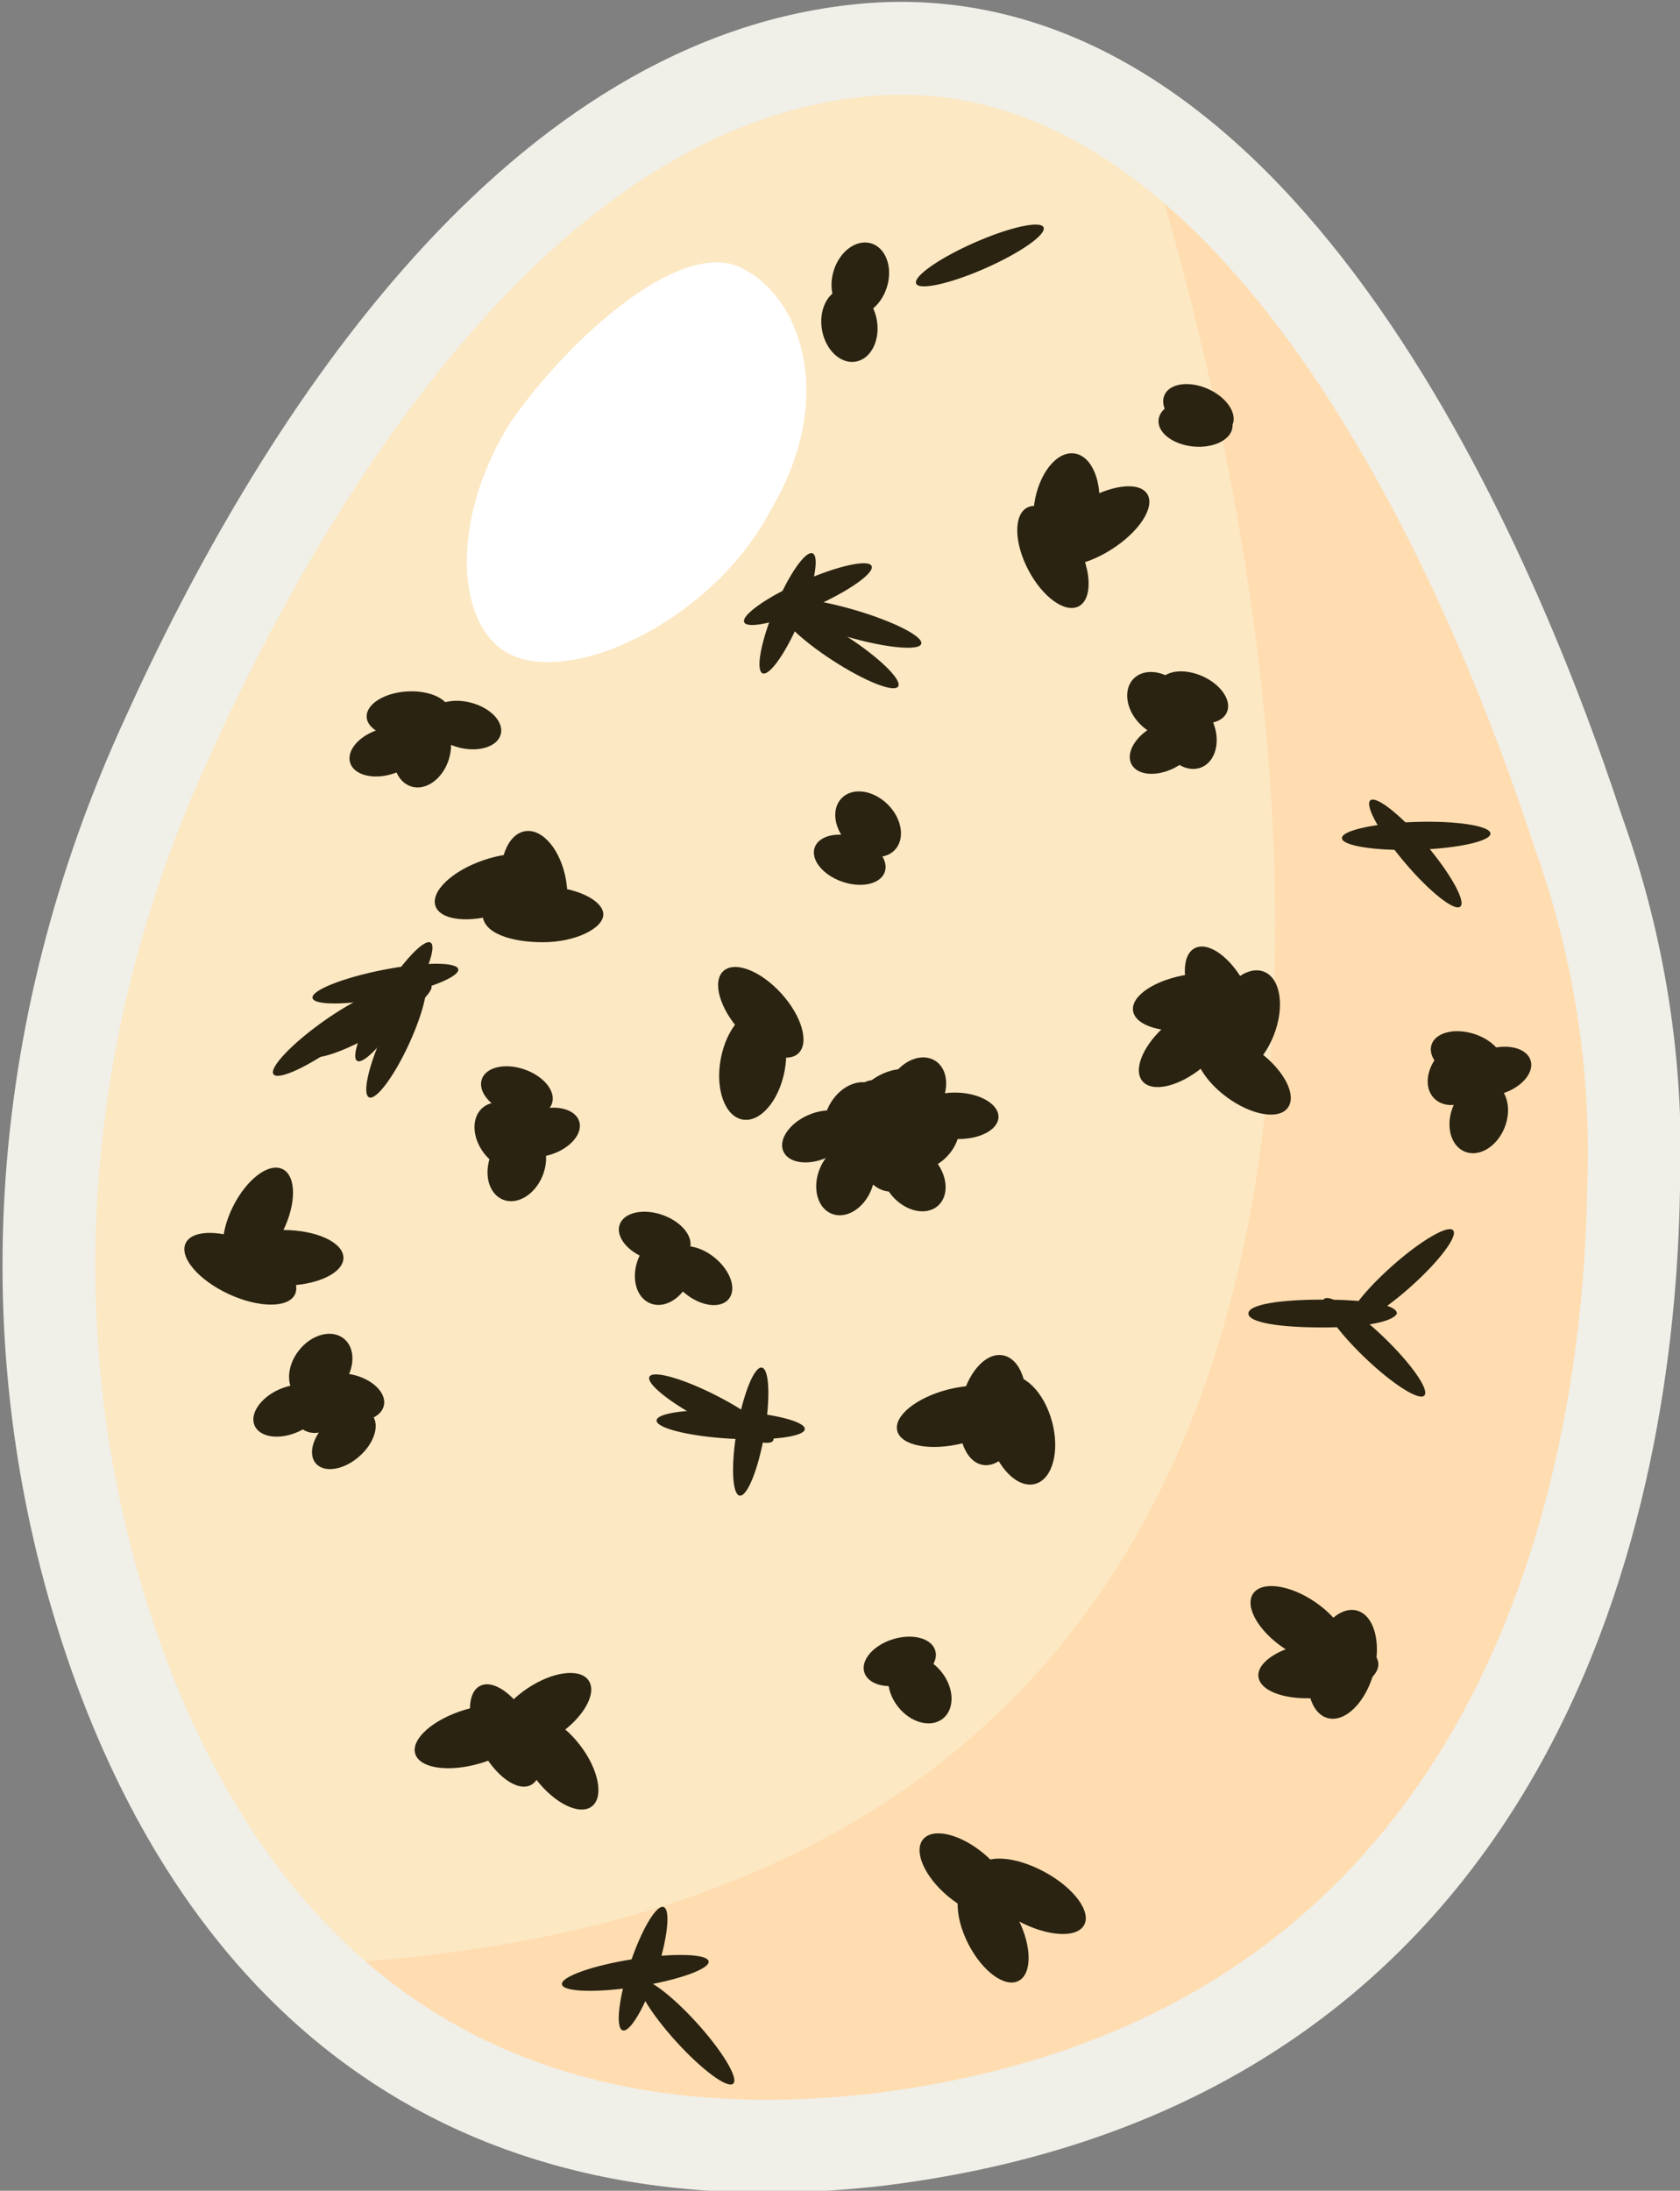 <?xml version="1.0" encoding="utf-8"?>
<!-- Generator: Adobe Illustrator 27.0.0, SVG Export Plug-In . SVG Version: 6.00 Build 0)  -->
<svg version="1.1" id="Entities" xmlns="http://www.w3.org/2000/svg" xmlns:xlink="http://www.w3.org/1999/xlink" x="0px" y="0px"
	 viewBox="0 0 36.2 47.2" style="enable-background:new 0 0 36.2 47.2;" xml:space="preserve">
<rect x="0" y="0" width="36.2" height="47.2" fill="#808080" stroke="none"/>
<style type="text/css">
	.st0{fill:#FFDDB1;}
	.st1{fill:#FCE8C3;}
	.st2{fill:#FFFFFF;}
	.st3{fill:none;stroke:#F0EFE8;stroke-width:2;stroke-miterlimit:10;}
	.st4{fill:#2A2311;}
</style>
<g id="quail_egg">
	<g id="Egg">
		<path class="st0" d="M18.6,0.8c-7,0.8-12,8.6-14.8,14.8c-2.9,6.3-3.4,13.3-1.1,19.8c2.1,5.9,6.7,11.5,16.4,10.4
			C33,44.1,35.3,31.9,35.4,25.3c0.1-2.6-0.3-5.2-1.2-7.7C32.2,11.5,27.1-0.2,18.6,0.8L18.6,0.8z"/>
		<path class="st1" d="M24.3,1.9c0,0,14.1,38.6-17.1,40.4c-0.9-1-7.8-5.4-5-21.3C7.5,3.8,17.5-1.7,24.3,1.9z"/>
		<path class="st2" d="M15.8,5.7c-1.4-0.4-3.7,1.8-4.8,3.4c-1.2,1.9-1.2,4-0.3,4.8c1.2,1.1,4.6-0.4,5.9-2.9
			C18.1,8.5,17.2,6.2,15.8,5.7L15.8,5.7z"/>
		<path class="st3" d="M18.4,1.1c-7,0.8-12,8.6-14.8,14.8c-2.9,6.3-3.4,13.3-1.1,19.8c2.1,5.9,6.7,11.5,16.4,10.4
			c13.9-1.7,16.2-13.9,16.3-20.5c0.1-2.6-0.3-5.2-1.2-7.7C32,11.8,26.9,0.1,18.4,1.1L18.4,1.1z"/>
	</g>
	<g id="egg_specks">
		<ellipse transform="matrix(0.846 -0.533 0.533 0.846 -2.368 14.355)" class="st4" cx="23.6" cy="11.3" rx="1.3" ry="0.6"/>
		<ellipse transform="matrix(0.89 -0.456 0.456 0.89 -15.864 9.075)" class="st4" cx="10.9" cy="37.4" rx="0.6" ry="1.2"/>
		<ellipse transform="matrix(0.561 -0.828 0.828 0.561 -16.693 38.557)" class="st4" cx="28" cy="35" rx="0.6" ry="1.2"/>
		<ellipse transform="matrix(0.763 -0.646 0.646 0.763 -4.661 24.052)" class="st4" cx="30.5" cy="18.4" rx="0.3" ry="1.5"/>
		<ellipse transform="matrix(0.988 -0.155 0.155 0.988 -6.434 2.639)" class="st4" cx="13.7" cy="42.5" rx="1.6" ry="0.3"/>
		<ellipse transform="matrix(0.528 -0.849 0.849 0.528 -14.34 17.394)" class="st4" cx="8.5" cy="21.6" rx="1.5" ry="0.3"/>
		<ellipse transform="matrix(0.703 -0.711 0.711 0.703 -11.427 20.681)" class="st4" cx="19.1" cy="24" rx="0.6" ry="0.8"/>
		<ellipse transform="matrix(0.955 -0.296 0.296 0.955 -9.736 7.348)" class="st4" cx="19.4" cy="35.8" rx="0.8" ry="0.5"/>
		<ellipse transform="matrix(0.447 -0.894 0.894 0.447 -23.065 22.823)" class="st4" cx="6.9" cy="30.1" rx="0.8" ry="0.6"/>
		<ellipse transform="matrix(0.147 -0.989 0.989 0.147 8.718 32.087)" class="st4" cx="23" cy="11" rx="1.2" ry="0.7"/>
		
			<ellipse transform="matrix(1 -3.114123e-02 3.114123e-02 1 -0.545 0.958)" class="st4" cx="30.5" cy="18" rx="1.6" ry="0.3"/>
		<ellipse transform="matrix(0.986 -0.168 0.168 0.986 -0.917 3.175)" class="st4" cx="18.3" cy="7" rx="0.6" ry="0.8"/>
		<ellipse transform="matrix(0.422 -0.907 0.907 0.422 -21.777 20.531)" class="st4" cx="5.2" cy="27.3" rx="0.6" ry="1.3"/>
		<ellipse transform="matrix(0.788 -0.616 0.616 0.788 -18.204 19.913)" class="st4" cx="19.8" cy="36.4" rx="0.6" ry="0.8"/>
		<ellipse transform="matrix(0.989 -0.147 0.147 0.989 -2.892 4.003)" class="st4" cx="25.7" cy="21.6" rx="1.3" ry="0.6"/>
		<ellipse transform="matrix(0.301 -0.954 0.954 0.301 0.441 46.065)" class="st4" cx="31.6" cy="22.7" rx="0.5" ry="0.8"/>
		<ellipse transform="matrix(0.458 -0.889 0.889 0.458 -18.617 30.073)" class="st4" cx="15.3" cy="30.3" rx="0.3" ry="1.5"/>
		<ellipse transform="matrix(0.886 -0.463 0.463 0.886 -6.957 14.62)" class="st4" cx="26.3" cy="21.5" rx="0.6" ry="1.2"/>
		<ellipse transform="matrix(0.886 -0.463 0.463 0.886 -2.98 11.878)" class="st4" cx="22.7" cy="12" rx="0.6" ry="1.2"/>
		<ellipse transform="matrix(0.768 -0.641 0.641 0.768 -8.468 21.59)" class="st4" cx="25.5" cy="22.5" rx="1.2" ry="0.6"/>
		<ellipse transform="matrix(0.701 -0.713 0.713 0.701 -7.083 29.366)" class="st4" cx="31.5" cy="23.1" rx="0.8" ry="0.6"/>
		<ellipse transform="matrix(0.703 -0.711 0.711 0.703 -7.096 18.539)" class="st4" cx="18.7" cy="17.8" rx="0.6" ry="0.8"/>
		<ellipse transform="matrix(0.527 -0.85 0.85 0.527 -10.716 27.839)" class="st4" cx="19.7" cy="23.6" rx="0.8" ry="0.6"/>
		<ellipse transform="matrix(0.896 -0.444 0.444 0.896 -8.483 10.981)" class="st4" cx="19.2" cy="23.6" rx="0.8" ry="0.5"/>
		
			<ellipse transform="matrix(5.842464e-02 -0.998 0.998 5.842464e-02 -15.817 44.671)" class="st4" cx="15.8" cy="30.7" rx="0.3" ry="1.6"/>
		<ellipse transform="matrix(0.171 -0.985 0.985 0.171 -16.932 41.534)" class="st4" cx="16.2" cy="30.8" rx="1.4" ry="0.3"/>
		<ellipse transform="matrix(0.629 -0.777 0.777 0.629 -15.783 21.918)" class="st4" cx="15.1" cy="27.5" rx="0.5" ry="0.8"/>
		<ellipse transform="matrix(0.703 -0.711 0.711 0.703 -3.386 22.273)" class="st4" cx="25" cy="15.2" rx="0.6" ry="0.8"/>
		
			<ellipse transform="matrix(0.998 -6.103244e-02 6.103244e-02 0.998 -0.923 0.564)" class="st4" cx="8.8" cy="15.4" rx="0.9" ry="0.5"/>
		<ellipse transform="matrix(0.546 -0.838 0.838 0.546 -3.519 21.495)" class="st4" cx="18.1" cy="14" rx="0.3" ry="1.5"/>
		<ellipse transform="matrix(0.747 -0.665 0.665 0.747 -10.656 27.045)" class="st4" cx="30.2" cy="27.5" rx="1.5" ry="0.3"/>
		<ellipse transform="matrix(0.987 -0.162 0.162 0.987 -2.936 2.104)" class="st4" cx="11.5" cy="19.1" rx="0.7" ry="1.2"/>
		<ellipse transform="matrix(0.947 -0.323 0.323 0.947 -5.593 4.436)" class="st4" cx="10.6" cy="19.1" rx="1.3" ry="0.6"/>
		<path class="st4" d="M10.4,19.7c0-0.3,0.6-0.6,1.3-0.6s1.3,0.3,1.3,0.6s-0.6,0.6-1.3,0.6S10.4,20.1,10.4,19.7z"/>
		<ellipse transform="matrix(0.222 -0.975 0.975 0.222 -23.521 30.736)" class="st4" cx="7.5" cy="30.1" rx="0.5" ry="0.8"/>
		<ellipse transform="matrix(0.616 -0.788 0.788 0.616 -20.585 16.732)" class="st4" cx="6.9" cy="29.5" rx="0.8" ry="0.6"/>
		<ellipse transform="matrix(0.958 -0.288 0.288 0.958 -10.35 4.519)" class="st4" cx="10.2" cy="37.4" rx="1.3" ry="0.6"/>
		<ellipse transform="matrix(0.794 -0.608 0.608 0.794 -20.609 15.09)" class="st4" cx="12" cy="38" rx="0.6" ry="1.2"/>
		<ellipse transform="matrix(0.828 -0.56 0.56 0.828 -18.661 12.878)" class="st4" cx="11.7" cy="36.9" rx="1.2" ry="0.6"/>
		<ellipse transform="matrix(0.419 -0.908 0.908 0.419 -15.362 20.703)" class="st4" cx="8.5" cy="22.4" rx="1.4" ry="0.3"/>
		<ellipse transform="matrix(0.981 -0.194 0.194 0.981 -3.951 2.005)" class="st4" cx="8.3" cy="21.2" rx="1.6" ry="0.3"/>
		<ellipse transform="matrix(0.813 -0.583 0.583 0.813 -11.661 8.28)" class="st4" cx="7.1" cy="22.3" rx="1.5" ry="0.3"/>
		<ellipse transform="matrix(0.864 -0.503 0.503 0.864 -9.983 6.995)" class="st4" cx="8" cy="22" rx="1.5" ry="0.3"/>
		<ellipse transform="matrix(0.885 -0.465 0.465 0.885 -4.611 13.517)" class="st4" cx="25.1" cy="16.1" rx="0.8" ry="0.5"/>
		<ellipse transform="matrix(0.926 -0.376 0.376 0.926 -4.061 10.787)" class="st4" cx="25.6" cy="15.8" rx="0.6" ry="0.8"/>
		<ellipse transform="matrix(0.404 -0.915 0.915 0.404 1.596 32.48)" class="st4" cx="25.7" cy="15" rx="0.5" ry="0.8"/>
		<ellipse transform="matrix(0.596 -0.803 0.803 0.596 -7.817 30.845)" class="st4" cx="26.8" cy="23.2" rx="0.6" ry="1.2"/>
		<ellipse transform="matrix(0.367 -0.93 0.93 0.367 -3.501 38.901)" class="st4" cx="26.8" cy="22" rx="1.2" ry="0.7"/>
		<ellipse transform="matrix(0.966 -0.259 0.259 0.966 -7.236 6.757)" class="st4" cx="22" cy="30.8" rx="0.7" ry="1.2"/>
		<ellipse transform="matrix(0.475 -0.88 0.88 0.475 -24.32 40.964)" class="st4" cx="22.2" cy="40.9" rx="0.6" ry="1.3"/>
		<ellipse transform="matrix(0.788 -0.616 0.616 0.788 -12.774 11.892)" class="st4" cx="10.9" cy="24.5" rx="0.6" ry="0.8"/>
		<ellipse transform="matrix(0.915 -0.404 0.404 0.915 -0.415 8.996)" class="st4" cx="21.1" cy="5.5" rx="1.5" ry="0.3"/>
		<ellipse transform="matrix(0.915 -0.404 0.404 0.915 -3.684 8.118)" class="st4" cx="17.4" cy="12.8" rx="1.5" ry="0.3"/>
		<ellipse transform="matrix(0.279 -0.96 0.96 0.279 0.345 27.254)" class="st4" cx="18.3" cy="13.4" rx="0.3" ry="1.6"/>
		<ellipse transform="matrix(0.385 -0.923 0.923 0.385 -1.758 23.823)" class="st4" cx="17" cy="13.2" rx="1.4" ry="0.3"/>
		<ellipse transform="matrix(0.445 -0.895 0.895 0.445 -20.474 19.572)" class="st4" cx="5.6" cy="26.3" rx="1.2" ry="0.6"/>
		<ellipse class="st4" cx="6.1" cy="27.1" rx="1.3" ry="0.6"/>
		<ellipse transform="matrix(0.527 -0.85 0.85 0.527 -11.766 27.005)" class="st4" cx="18.4" cy="24.1" rx="0.8" ry="0.6"/>
		<ellipse transform="matrix(0.971 -0.238 0.238 0.971 -5.37 5.25)" class="st4" cx="19.1" cy="24.9" rx="0.6" ry="0.8"/>
		<ellipse transform="matrix(0.701 -0.713 0.713 0.701 -11.52 21.591)" class="st4" cx="20" cy="24.5" rx="0.8" ry="0.6"/>
		<ellipse transform="matrix(0.297 -0.955 0.955 0.297 -9.075 20.06)" class="st4" cx="9.1" cy="16.2" rx="0.8" ry="0.6"/>
		<ellipse transform="matrix(0.329 -0.944 0.944 0.329 -5.175 29.712)" class="st4" cx="18.3" cy="18.5" rx="0.5" ry="0.8"/>
		<ellipse transform="matrix(0.751 -0.66 0.66 0.751 -11.877 19.305)" class="st4" cx="19.7" cy="25.4" rx="0.6" ry="0.8"/>
		
			<ellipse transform="matrix(3.474128e-02 -0.999 0.999 3.474128e-02 -4.176 43.782)" class="st4" cx="20.6" cy="24.1" rx="0.5" ry="0.9"/>
		<ellipse transform="matrix(0.915 -0.404 0.404 0.915 -8.39 9.177)" class="st4" cx="17.6" cy="24.5" rx="0.8" ry="0.5"/>
		<ellipse transform="matrix(0.372 -0.928 0.928 0.372 -12.123 32.849)" class="st4" cx="18.2" cy="25.4" rx="0.8" ry="0.6"/>
		<ellipse transform="matrix(0.372 -0.928 0.928 0.372 -2.368 44.709)" class="st4" cx="31.9" cy="24.1" rx="0.8" ry="0.6"/>
		<ellipse transform="matrix(0.372 -0.928 0.928 0.372 -16.343 30.454)" class="st4" cx="14.3" cy="27.3" rx="0.8" ry="0.6"/>
		<ellipse transform="matrix(0.372 -0.928 0.928 0.372 -16.323 26.161)" class="st4" cx="11.2" cy="25.1" rx="0.8" ry="0.6"/>
		<ellipse transform="matrix(0.329 -0.944 0.944 0.329 -15.642 31.206)" class="st4" cx="14.1" cy="26.6" rx="0.5" ry="0.8"/>
		<ellipse transform="matrix(0.955 -0.298 0.298 0.955 -6.728 4.583)" class="st4" cx="11.7" cy="24.4" rx="0.8" ry="0.5"/>
		<ellipse transform="matrix(0.329 -0.944 0.944 0.329 -14.698 26.26)" class="st4" cx="11.1" cy="23.5" rx="0.5" ry="0.8"/>
		<ellipse transform="matrix(0.753 -0.658 0.658 0.753 -18.561 12.531)" class="st4" cx="7.4" cy="31" rx="0.8" ry="0.5"/>
		<ellipse transform="matrix(0.915 -0.404 0.404 0.915 -11.736 5.081)" class="st4" cx="6.2" cy="30.4" rx="0.8" ry="0.5"/>
		<ellipse transform="matrix(0.244 -0.97 0.97 0.244 -7.557 21.515)" class="st4" cx="10" cy="15.6" rx="0.5" ry="0.8"/>
		<ellipse transform="matrix(0.955 -0.298 0.298 0.955 -4.445 3.198)" class="st4" cx="8.3" cy="16.2" rx="0.8" ry="0.5"/>
		<ellipse transform="matrix(0.955 -0.298 0.298 0.955 -5.418 10.62)" class="st4" cx="32.2" cy="23.1" rx="0.8" ry="0.5"/>
		<ellipse transform="matrix(0.404 -0.915 0.915 0.404 7.348 28.887)" class="st4" cx="25.8" cy="8.8" rx="0.5" ry="0.8"/>
		<ellipse transform="matrix(0.297 -0.955 0.955 0.297 7.313 21.894)" class="st4" cx="18.5" cy="6" rx="0.8" ry="0.6"/>
		
			<ellipse transform="matrix(9.441412e-02 -0.996 0.996 9.441412e-02 14.271 33.86)" class="st4" cx="25.7" cy="9.1" rx="0.5" ry="0.8"/>
		<ellipse transform="matrix(0.184 -0.983 0.983 0.184 -9.371 34.633)" class="st4" cx="16.2" cy="23" rx="1.2" ry="0.7"/>
		<ellipse transform="matrix(0.741 -0.671 0.671 0.741 -10.387 16.66)" class="st4" cx="16.4" cy="21.8" rx="0.6" ry="1.2"/>
		<ellipse transform="matrix(0.971 -0.24 0.24 0.971 -6.727 5.842)" class="st4" cx="20.6" cy="30.5" rx="1.3" ry="0.6"/>
		<ellipse transform="matrix(0.184 -0.983 0.983 0.184 -12.332 45.841)" class="st4" cx="21.4" cy="30.3" rx="1.2" ry="0.7"/>
		<ellipse transform="matrix(0.693 -0.721 0.721 0.693 -11.812 30.272)" class="st4" cx="29.6" cy="29" rx="0.3" ry="1.5"/>
		<path class="st4" d="M28.5,28.6c-0.9,0-1.6-0.1-1.6-0.3c0-0.2,0.7-0.3,1.6-0.3s1.6,0.1,1.6,0.3C30,28.5,29.3,28.6,28.5,28.6z"/>
		<ellipse transform="matrix(0.74 -0.672 0.672 0.74 -25.595 21.316)" class="st4" cx="14.8" cy="43.8" rx="0.3" ry="1.5"/>
		<ellipse transform="matrix(0.315 -0.949 0.949 0.315 -30.759 42.25)" class="st4" cx="13.9" cy="42.4" rx="1.4" ry="0.3"/>
		<ellipse transform="matrix(0.263 -0.965 0.965 0.263 -13.224 54.331)" class="st4" cx="28.9" cy="35.8" rx="1.2" ry="0.7"/>
		<ellipse transform="matrix(0.993 -0.116 0.116 0.993 -3.97 3.521)" class="st4" cx="28.4" cy="36" rx="1.3" ry="0.6"/>
		<ellipse transform="matrix(0.89 -0.456 0.456 0.89 -16.616 14.345)" class="st4" cx="21.4" cy="41.6" rx="0.6" ry="1.2"/>
		<ellipse transform="matrix(0.641 -0.768 0.768 0.641 -23.547 30.474)" class="st4" cx="20.8" cy="40.4" rx="0.6" ry="1.2"/>
	</g>
</g>
</svg>
